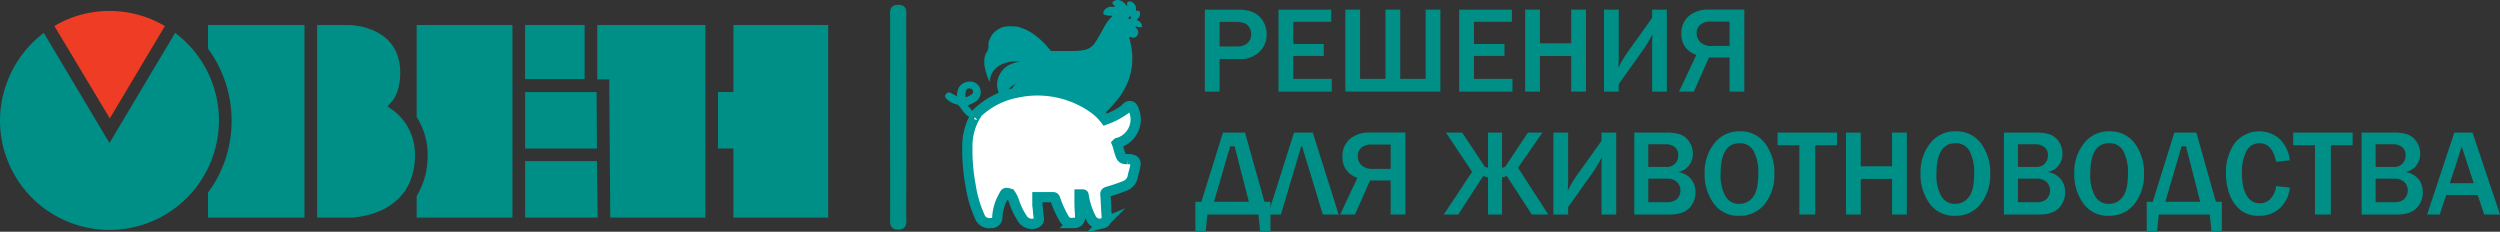 <svg id="Слой_1_копия3_" data-name="Слой 1 (копия3)" xmlns="http://www.w3.org/2000/svg" width="732.094" height="67.861" viewBox="0 0 732.094 67.861">
  <rect x="0" y="0" width="732.094" height="67.861" fill="#333333" stroke="none"/>
  <defs>
    <style>
      .cls-1 {
        fill: #ef3c24;
      }

      .cls-2 {
        fill: #008f86;
      }

      .cls-3 {
        fill: #099;
      }

      .cls-4 {
        fill: #fff;
        stroke: #099;
        stroke-miterlimit: 10;
        stroke-width: 3px;
      }
    </style>
  </defs>
  <title>logo-3</title>
  <path class="cls-1" d="M39.531,8.39a31.222,31.222,0,0,0-16.128,4.408L39.631,39.845,55.76,12.797A31.845,31.845,0,0,0,39.531,8.39Z" transform="translate(-7.475 -5.172)"/>
  <polygon class="cls-2" points="174.806 47.194 153.769 47.194 153.769 63.723 175.007 63.723 174.806 47.194"/>
  <path class="cls-2" d="M58.765,14.801,39.531,47.057,20.297,14.801A32.408,32.408,0,0,0,7.475,40.446a32.056,32.056,0,1,0,51.29-25.645Z" transform="translate(-7.475 -5.172)"/>
  <path class="cls-2" d="M68.382,61.583v7.313h28.25V12.497h-28.25V19.409a35.584,35.584,0,0,1,6.912,21.137A35.057,35.057,0,0,1,68.382,61.583Z" transform="translate(-7.475 -5.172)"/>
  <path class="cls-2" d="M122.677,37.541l-1.703-1.202,1.403-1.603c.1-.1,2.304-2.705,2.304-8.214,0-13.824-14.525-14.025-15.127-14.025h-9.216V68.896h9.517c.801,0,19.134-.3,19.134-18.432A16.07,16.07,0,0,0,122.677,37.541Z" transform="translate(-7.475 -5.172)"/>
  <path class="cls-2" d="M129.489,62.585v6.311H157.538V12.497H129.489V39.444a20.227,20.227,0,0,1,3.206,11.019A22.302,22.302,0,0,1,129.489,62.585Z" transform="translate(-7.475 -5.172)"/>
  <rect class="cls-2" x="153.769" y="7.324" width="17.43" height="15.828"/>
  <polygon class="cls-2" points="174.706 26.959 153.769 26.959 153.769 43.488 174.806 43.488 174.706 26.959"/>
  <polygon class="cls-2" points="178.713 63.723 206.562 63.723 206.562 7.324 174.907 7.324 174.907 23.252 178.413 23.252 178.713 63.723"/>
  <polygon class="cls-2" points="210.268 43.488 214.776 43.488 214.776 63.723 242.525 63.723 242.525 7.324 214.776 7.324 214.776 26.959 210.268 26.959 210.268 43.488"/>
  <path class="cls-3" d="M295.73,24.086V22.494a4.899,4.899,0,0,1,.796-2.19,2.959,2.959,0,0,0,.398-1.792,3.388,3.388,0,0,1,.199-1.394,6.003,6.003,0,0,1,4.977-4.181,9.596,9.596,0,0,1,2.389,0,3.389,3.389,0,0,1,1.394.199,13.553,13.553,0,0,1,4.181,1.991,22.763,22.763,0,0,1,4.977,4.778.732.732,0,0,0,.597.199h5.774a15.073,15.073,0,0,0,2.986-.199,4.991,4.991,0,0,0,3.982-2.588c.796-1.194,1.394-2.389,1.991-3.385A14.303,14.303,0,0,1,333.16,9.951a.195.195,0,0,1,.199-.199h-.398a5.513,5.513,0,0,1-1.792-.199c-.597,0-.597-.398-.597-.796,0-.199,0-.199.199-.398a2.288,2.288,0,0,1,1.792-1.194h1.394v-.199q-.299-.299-.597-.597c-.199-.398-.199-.597.199-.796.199-.199.597-.199.796-.398h.597c.597.199.996.199,1.394.597.398.199.597.597.996.996l.199.199V6.168c0-.398.398-.597.796-.597a2.112,2.112,0,0,1,1.792,1.792v.796c0,.199,0,.199.199.199.597-.199.996.199.996.796a1.811,1.811,0,0,1-.796,1.593c-.199.199-.199.199,0,.398a1.929,1.929,0,0,1,1.394,1.593v.398h-.398a2.526,2.526,0,0,1-1.195-.199h-.398c0,.199.199.199.199.398a2.746,2.746,0,0,1,.597.796,1.606,1.606,0,0,1-.597,1.792,1.494,1.494,0,0,1-1.792,0h-.199v.199a28.188,28.188,0,0,1,.796,3.982,18.749,18.749,0,0,1-.199,5.774,20.14,20.14,0,0,1-4.977,9.557,33.941,33.941,0,0,1-3.783,3.783,16.061,16.061,0,0,0-3.385,4.778,1.7,1.7,0,0,0,0,1.394,8.32,8.32,0,0,1,.796,1.991c.199.199.199.398.597.398h2.19a.732.732,0,0,1,.597.199c.199.398.398.199.796.398h1.394c.199,0,.398.199.398.597,0,.199-.199.398-.597.398h-1.991c-.398,0-.398,0-.398.398a.528.528,0,0,1-.597.597h-.398q-.896-.299-1.792-.597a2.953,2.953,0,0,0-1.394-.199c-.199,0-.199,0-.199.199,0,.398-.199.597-.796.398-.398-.199-.996-.199-1.394-.398a4.481,4.481,0,0,0-2.787-.199h-1.195a.695.695,0,0,1-.398-.199c0-.199,0-.398.199-.398.199-.199.398-.199.597-.398.398-.199.597-.398.996-.597.199,0,.199-.199.199-.398-.199-.199-.199-.597-.398-.796a19.387,19.387,0,0,0-2.986-4.778q-1.792-1.792-3.584-3.584l-4.38-4.38a4.165,4.165,0,0,1-.796-1.194.732.732,0,0,0-.597-.199c-.199.199-.597.199-.796.398a3.903,3.903,0,0,0-2.588,3.186,1.197,1.197,0,0,1-.199.796v.199a.195.195,0,0,1-.199-.199c-.199-.398-.597-.796-.796-1.194a5.143,5.143,0,0,1,.597-5.973l.199-.199h0c-.199,0-.398.199-.597.398a5.832,5.832,0,0,0-2.588,3.186c-.199.398-.199.996-.398,1.394v.199l-.199-.199A13.39,13.39,0,0,1,299.911,32.25a6.075,6.075,0,0,1,0-4.579,6.449,6.449,0,0,1,3.783-3.783,6.132,6.132,0,0,1,2.588-.597h0a8.838,8.838,0,0,0-4.579.398,6.313,6.313,0,0,0-3.783,2.986,7.058,7.058,0,0,0-.597,2.19v.199l-.199-.199A20.151,20.151,0,0,1,295.73,24.086ZM324.798,47.182h.796c.199,0,.398,0,.199-.199-.597-1.194-.996-2.389-1.593-3.584a4.165,4.165,0,0,0-.796-1.194c-.199-.199-.199-.199-.199,0a5.122,5.122,0,0,0-.199,2.986,7.073,7.073,0,0,0,.796,1.792c0,.199.199.199.398.199Zm13.14-36.634c0,.199.199.199.398.199a.398.398,0,1,0,0-.796C338.137,10.15,337.938,10.349,337.938,10.548Z" transform="translate(-7.475 -5.172)"/>
  <g>
    <path class="cls-3" d="M284.182,33.245c.597-1.194,1.195-1.194,2.19-.597a11.397,11.397,0,0,1,1.394.796,4.445,4.445,0,0,1,.597-2.787,3.744,3.744,0,0,1,3.385-1.593,2.986,2.986,0,0,1,2.787,2.19,3.234,3.234,0,0,1-.996,3.385,7.721,7.721,0,0,1-2.19,1.194c-.199,0-.398.398-.597.199,4.38,4.181.996,5.575-2.19.398q-.299-.299-.597-.597a6.464,6.464,0,0,1-3.584-1.991m5.774-.397.199.199a5.955,5.955,0,0,0,1.593-.796.886.886,0,0,0,.398-1.194,1.095,1.095,0,0,0-.996-.597c-.597,0-.796.199-.996.796a4.948,4.948,0,0,0-.199,1.593" transform="translate(-7.475 -5.172)"/>
    <path class="cls-4" d="M292.743,39.218a15.209,15.209,0,0,1,1.792-1.792,23.248,23.248,0,0,1,10.95-5.176,28.44,28.44,0,0,1,21.901,4.38,16.181,16.181,0,0,1,3.783,3.584,22.985,22.985,0,0,0,5.973-3.186,1.345,1.345,0,0,1,1.195-.796c.597,0,.796.398.996.796a7.147,7.147,0,0,1-4.38,9.955c-.199,0-.199,0-.398.199.398.996.597,2.19.996,3.186.398,1.194.796,1.394,1.991,1.394a4.385,4.385,0,0,1,1.593.199c.796.199.996.996.796,1.792-.199,1.194-.597,2.19-.796,3.385a3.76,3.76,0,0,1-2.588,2.588,44.817,44.817,0,0,1-4.778,1.593c-.398.199-.597.199-.597.796.199,2.19.199,4.38.398,6.371,0,.996-.199,1.792-.996,1.991a2.765,2.765,0,0,1-3.584-1.394,20.754,20.754,0,0,1-2.19-6.769c0-.199-.199-.199-.398-.199h-.796V62.91a52.166,52.166,0,0,0,.199,5.575c0,1.194-.597,1.991-1.792,1.991h-.597a2.414,2.414,0,0,1-2.389-1.394,30.089,30.089,0,0,1-2.588-5.774c-.199-.398-.398-.398-.796-.398h-4.38V65.3c.199,1.194.199,2.389.398,3.584.199.996-.398,1.593-1.394,1.792a3.339,3.339,0,0,1-3.584-1.792,19.375,19.375,0,0,1-2.19-4.579,8.754,8.754,0,0,0-1.195-2.389c-1.394-.398-1.394-.398-1.991.796a13.8,13.8,0,0,0-1.792,6.172,1.626,1.626,0,0,1-1.792,1.593,2.966,2.966,0,0,1-3.385-1.991,34.066,34.066,0,0,1-2.588-8.76,56.586,56.586,0,0,1-.996-11.548,17.279,17.279,0,0,1,1.991-8.362c0-.199,1.394-1.991,0-.398" transform="translate(-7.475 -5.172)"/>
  </g>
  <g>
    <path class="cls-2" d="M364.628,31.988h-4.324V7.994H370.13q4.201,0,6.231,2.118a6.987,6.987,0,0,1,2.03,5.001,6.929,6.929,0,0,1-2.197,5.326,7.871,7.871,0,0,1-5.572,2.039h-5.994Zm0-13.219h5.115a4.323,4.323,0,0,0,3.059-.984,3.412,3.412,0,0,0,1.055-2.619,3.597,3.597,0,0,0-.976-2.531q-.976-1.055-3.524-1.055h-4.729Z" transform="translate(-7.475 -5.172)"/>
    <path class="cls-2" d="M397.464,31.988H381.872V7.994h15.434V11.562H386.196v6.504h8.93v3.48h-8.93v6.715h11.268Z" transform="translate(-7.475 -5.172)"/>
    <path class="cls-2" d="M401.437,31.988V7.994h4.324V28.261h7.436V7.994h4.324V28.261h7.436V7.994H429.28V31.988Z" transform="translate(-7.475 -5.172)"/>
    <path class="cls-2" d="M450.374,31.988H434.782V7.994h15.434V11.562H439.106v6.504h8.93v3.48h-8.93v6.715H450.374Z" transform="translate(-7.475 -5.172)"/>
    <path class="cls-2" d="M471.907,31.988H467.583V21.564h-9.158V31.988h-4.324V7.994h4.324V17.855h9.158V7.994h4.324Z" transform="translate(-7.475 -5.172)"/>
    <path class="cls-2" d="M481.505,29.808v2.18h-4.324V7.994h4.324V21.459q0,1.635-.123,3.621a31.4,31.4,0,0,1,2.83-4.781l7.066-9.879V7.994h4.307V31.988h-4.307V19.56q0-3.234.105-4.394a36.296,36.296,0,0,1-2.848,4.764Z" transform="translate(-7.475 -5.172)"/>
    <path class="cls-2" d="M513.954,22.021h-6.047l-4.394,9.967h-4.342L504.233,21.23a6.124,6.124,0,0,1-4.394-6.135A6.547,6.547,0,0,1,502.01,9.883a8.483,8.483,0,0,1,5.774-1.89h10.494V31.988h-4.324Zm0-10.529h-5.467a4.606,4.606,0,0,0-3.103.923,3.126,3.126,0,0,0-1.063,2.487,3.592,3.592,0,0,0,1.09,2.637,4.655,4.655,0,0,0,3.41,1.09h5.133Z" transform="translate(-7.475 -5.172)"/>
    <path class="cls-2" d="M359.284,64.262l6.328-20.268h6.451l5.695,20.268h1.758v8.771h-3.006l-.527-5.045H361.06l-.527,5.045h-3.006V64.262Zm3.691,0h10.213L369.022,48.02h-1.301Z" transform="translate(-7.475 -5.172)"/>
    <path class="cls-2" d="M382.575,67.988h-3.762l7.611-23.994h5.484l7.576,23.994h-4.641L388.78,48.02h-.246Z" transform="translate(-7.475 -5.172)"/>
    <path class="cls-2" d="M414.708,58.022h-6.047l-4.394,9.967h-4.342L404.987,57.23a6.124,6.124,0,0,1-4.394-6.135,6.549,6.549,0,0,1,2.171-5.213,8.483,8.483,0,0,1,5.774-1.889h10.494V67.988H414.708Zm0-10.529h-5.467a4.605,4.605,0,0,0-3.103.922,3.127,3.127,0,0,0-1.063,2.488,3.592,3.592,0,0,0,1.09,2.637,4.655,4.655,0,0,0,3.41,1.09h5.133Z" transform="translate(-7.475 -5.172)"/>
    <path class="cls-2" d="M452.009,54.295l8.859,13.693h-4.834l-7.312-11.268-1.389.422V67.988H443.22V57.143l-1.406-.422-7.295,11.268h-4.254l8.297-12.498-7.664-11.496h4.746l6.68,10.055.896.246V43.994h4.113V54.295l.896-.246,6.68-10.055h4.254Z" transform="translate(-7.475 -5.172)"/>
    <path class="cls-2" d="M466.687,65.809v2.18h-4.324V43.994h4.324V57.459q0,1.635-.123,3.621a31.4,31.4,0,0,1,2.83-4.781L476.46,46.42V43.994h4.307V67.988H476.46V55.56q0-3.234.105-4.394a36.296,36.296,0,0,1-2.848,4.764Z" transform="translate(-7.475 -5.172)"/>
    <path class="cls-2" d="M486.058,67.988V43.994h9.352a13.332,13.332,0,0,1,3.938.492,5.339,5.339,0,0,1,2.707,2.057,6.061,6.061,0,0,1,1.143,3.674,5.402,5.402,0,0,1-1.16,3.453,5.212,5.212,0,0,1-3.199,1.873,6.022,6.022,0,0,1,3.832,2.057,5.927,5.927,0,0,1,1.301,3.832,6.467,6.467,0,0,1-1.819,4.666q-1.819,1.89-5.599,1.891Zm4.096-13.922h5.273a3.276,3.276,0,0,0,3.498-3.428,2.814,2.814,0,0,0-1.072-2.436,4.15,4.15,0,0,0-2.514-.781h-5.186Zm0,10.318h5.59a4.02,4.02,0,0,0,2.804-.932,3.522,3.522,0,0,0-.018-4.992,3.917,3.917,0,0,0-2.769-.967h-5.607Z" transform="translate(-7.475 -5.172)"/>
    <path class="cls-2" d="M516.767,68.357a8.742,8.742,0,0,1-7.444-3.586,14.445,14.445,0,0,1-2.663-8.859,13.552,13.552,0,0,1,2.83-8.764A9.109,9.109,0,0,1,516.96,43.625a8.831,8.831,0,0,1,7.392,3.523,14.018,14.018,0,0,1,2.716,8.816,13.642,13.642,0,0,1-2.821,8.973A9.214,9.214,0,0,1,516.767,68.357Zm.035-3.48a4.973,4.973,0,0,0,3.955-1.934Q522.374,61.01,522.374,55.93a13.161,13.161,0,0,0-1.336-6.479,4.446,4.446,0,0,0-4.148-2.346q-5.555,0-5.555,8.947a12.443,12.443,0,0,0,1.415,6.582A4.52,4.52,0,0,0,516.802,64.877Z" transform="translate(-7.475 -5.172)"/>
    <path class="cls-2" d="M539.038,67.988h-4.641V47.703h-6.381v-3.709h17.402v3.709h-6.381Z" transform="translate(-7.475 -5.172)"/>
    <path class="cls-2" d="M565.862,67.988h-4.324V57.565H552.38V67.988h-4.324V43.994H552.38v9.861h9.158V43.994h4.324Z" transform="translate(-7.475 -5.172)"/>
    <path class="cls-2" d="M579.977,68.357a8.742,8.742,0,0,1-7.444-3.586,14.445,14.445,0,0,1-2.663-8.859,13.552,13.552,0,0,1,2.83-8.764,9.109,9.109,0,0,1,7.471-3.523,8.831,8.831,0,0,1,7.392,3.523,14.018,14.018,0,0,1,2.716,8.816,13.642,13.642,0,0,1-2.821,8.973A9.214,9.214,0,0,1,579.977,68.357Zm.035-3.48a4.973,4.973,0,0,0,3.955-1.934Q585.585,61.01,585.585,55.93a13.161,13.161,0,0,0-1.336-6.479,4.446,4.446,0,0,0-4.148-2.346q-5.555,0-5.555,8.947a12.443,12.443,0,0,0,1.415,6.582A4.52,4.52,0,0,0,580.013,64.877Z" transform="translate(-7.475 -5.172)"/>
    <path class="cls-2" d="M594.304,67.988V43.994h9.352a13.332,13.332,0,0,1,3.938.492A5.339,5.339,0,0,1,610.3,46.543a6.061,6.061,0,0,1,1.143,3.674,5.402,5.402,0,0,1-1.16,3.453,5.212,5.212,0,0,1-3.199,1.873A6.022,6.022,0,0,1,610.915,57.6a5.927,5.927,0,0,1,1.301,3.832,6.467,6.467,0,0,1-1.819,4.666q-1.819,1.89-5.599,1.891Zm4.096-13.922h5.273a3.276,3.276,0,0,0,3.498-3.428,2.814,2.814,0,0,0-1.072-2.436,4.15,4.15,0,0,0-2.514-.781h-5.186Zm0,10.318h5.59a4.02,4.02,0,0,0,2.804-.932,3.522,3.522,0,0,0-.018-4.992,3.917,3.917,0,0,0-2.769-.967h-5.607Z" transform="translate(-7.475 -5.172)"/>
    <path class="cls-2" d="M625.013,68.357a8.742,8.742,0,0,1-7.444-3.586,14.445,14.445,0,0,1-2.663-8.859,13.552,13.552,0,0,1,2.83-8.764,9.109,9.109,0,0,1,7.471-3.523,8.831,8.831,0,0,1,7.392,3.523,14.018,14.018,0,0,1,2.716,8.816,13.642,13.642,0,0,1-2.821,8.973A9.214,9.214,0,0,1,625.013,68.357Zm.035-3.48a4.973,4.973,0,0,0,3.955-1.934Q630.62,61.01,630.62,55.93a13.161,13.161,0,0,0-1.336-6.479,4.446,4.446,0,0,0-4.148-2.346q-5.555,0-5.555,8.947a12.443,12.443,0,0,0,1.415,6.582A4.52,4.52,0,0,0,625.048,64.877Z" transform="translate(-7.475 -5.172)"/>
    <path class="cls-2" d="M637.88,64.262l6.328-20.268h6.451l5.695,20.268h1.758v8.771h-3.006l-.527-5.045H639.655l-.527,5.045h-3.006V64.262Zm3.691,0h10.213L647.618,48.02h-1.301Z" transform="translate(-7.475 -5.172)"/>
    <path class="cls-2" d="M674.003,59.656l4.008.44a9.376,9.376,0,0,1-2.786,5.932,8.665,8.665,0,0,1-6.302,2.33,8.232,8.232,0,0,1-5.335-1.652,10.549,10.549,0,0,1-3.155-4.482,16.986,16.986,0,0,1-1.107-6.24,14.387,14.387,0,0,1,2.602-8.922,9.152,9.152,0,0,1,13.096-1.238,10.356,10.356,0,0,1,2.988,6.293l-4.008.422q-1.107-5.432-4.887-5.432a4.183,4.183,0,0,0-3.771,2.258,12.96,12.96,0,0,0-1.345,6.549q0,4.359,1.441,6.582a4.373,4.373,0,0,0,3.814,2.225,4.184,4.184,0,0,0,3.234-1.494A5.962,5.962,0,0,0,674.003,59.656Z" transform="translate(-7.475 -5.172)"/>
    <path class="cls-2" d="M690.034,67.988h-4.641V47.703h-6.381v-3.709H696.415v3.709h-6.381Z" transform="translate(-7.475 -5.172)"/>
    <path class="cls-2" d="M699.052,67.988V43.994h9.352a13.332,13.332,0,0,1,3.938.492,5.339,5.339,0,0,1,2.707,2.057,6.061,6.061,0,0,1,1.143,3.674,5.402,5.402,0,0,1-1.16,3.453,5.212,5.212,0,0,1-3.199,1.873,6.022,6.022,0,0,1,3.832,2.057,5.927,5.927,0,0,1,1.301,3.832,6.467,6.467,0,0,1-1.819,4.666q-1.819,1.89-5.599,1.891Zm4.096-13.922h5.273a3.276,3.276,0,0,0,3.498-3.428,2.814,2.814,0,0,0-1.072-2.436,4.15,4.15,0,0,0-2.514-.781h-5.186Zm0,10.318h5.59a4.02,4.02,0,0,0,2.804-.932,3.522,3.522,0,0,0-.018-4.992,3.917,3.917,0,0,0-2.769-.967h-5.607Z" transform="translate(-7.475 -5.172)"/>
    <path class="cls-2" d="M739.569,67.988h-4.623l-1.916-5.713h-9.229l-1.881,5.713h-3.691l7.963-23.994h5.326ZM731.87,58.812l-3.498-10.705-3.498,10.705Z" transform="translate(-7.475 -5.172)"/>
  </g>
  <path class="cls-2" d="M272.88,39.974c.001,9.33.043,18.66-.036,27.989-.015,1.813.716,4.492-2.442,4.458-2.782-.03-2.246-2.46-2.25-4.158q-.068-28.739.002-57.478c.004-1.687-.578-4.122,2.2-4.204,3.181-.093,2.476,2.587,2.49,4.404C272.92,20.647,272.879,30.311,272.88,39.974Z" transform="translate(-7.475 -5.172)"/>
</svg>
